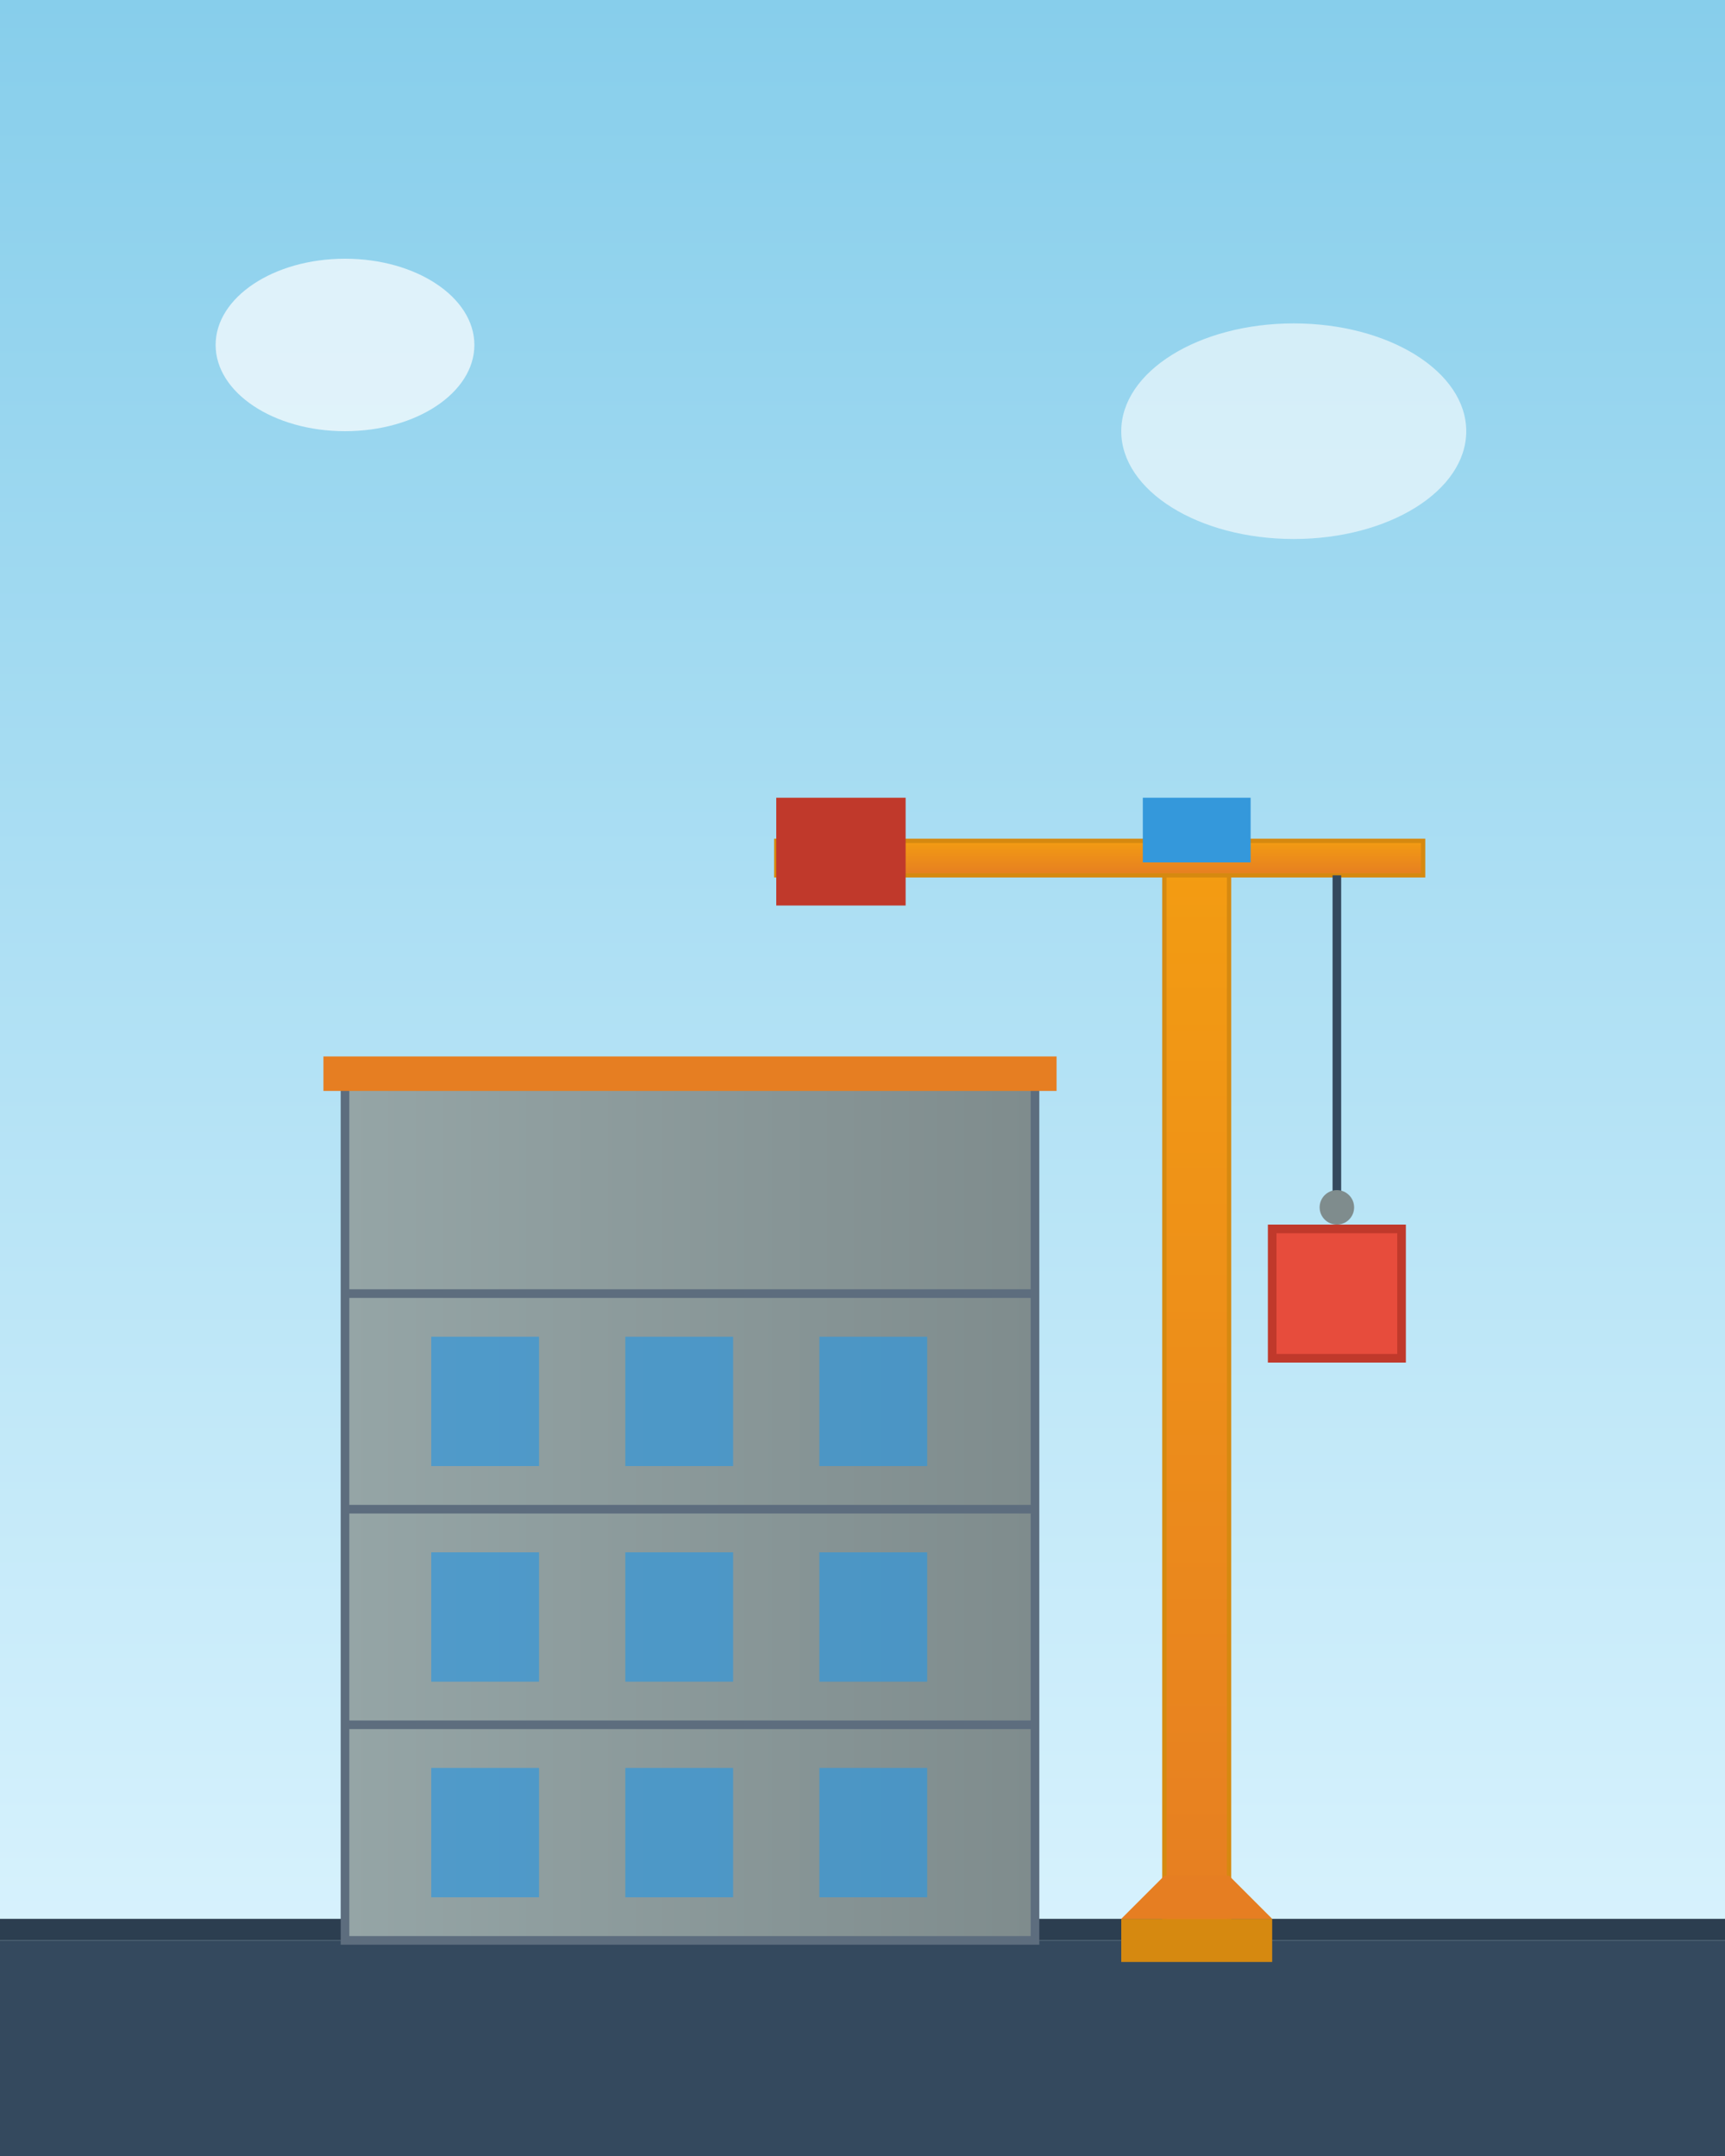 <svg width="400" height="500" viewBox="0 0 400 500" xmlns="http://www.w3.org/2000/svg">
  <rect x="0" y="0" width="400" height="500" fill="#333333" stroke="none"/>
  <defs>
    <linearGradient id="skyGradient" x1="0%" y1="0%" x2="0%" y2="100%">
      <stop offset="0%" style="stop-color:#87CEEB;stop-opacity:1"></stop>
      <stop offset="100%" style="stop-color:#E0F6FF;stop-opacity:1"></stop>
    </linearGradient>
    <linearGradient id="buildingGradient" x1="0%" y1="0%" x2="100%" y2="0%">
      <stop offset="0%" style="stop-color:#95A5A6;stop-opacity:1"></stop>
      <stop offset="100%" style="stop-color:#7F8C8D;stop-opacity:1"></stop>
    </linearGradient>
    <linearGradient id="craneGradient" x1="0%" y1="0%" x2="0%" y2="100%">
      <stop offset="0%" style="stop-color:#F39C12;stop-opacity:1"></stop>
      <stop offset="100%" style="stop-color:#E67E22;stop-opacity:1"></stop>
    </linearGradient>
  </defs>

  <!-- Fondo cielo -->
  <rect width="400" height="500" fill="url(#skyGradient)"></rect>

  <!-- Suelo -->
  <rect x="0" y="450" width="400" height="50" fill="#34495E"></rect>
  <rect x="0" y="445" width="400" height="5" fill="#2C3E50"></rect>

  <!-- Edificio en construcción -->
  <g id="building">
    <!-- Estructura principal -->
    <rect x="80" y="250" width="160" height="200" fill="url(#buildingGradient)" stroke="#5D6D7E" stroke-width="2"></rect>
    <!-- Pisos -->
    <line x1="80" y1="300" x2="240" y2="300" stroke="#5D6D7E" stroke-width="2"></line>
    <line x1="80" y1="350" x2="240" y2="350" stroke="#5D6D7E" stroke-width="2"></line>
    <line x1="80" y1="400" x2="240" y2="400" stroke="#5D6D7E" stroke-width="2"></line>
    <!-- Ventanas -->
    <rect x="100" y="410" width="25" height="30" fill="#3498DB" opacity="0.7"></rect>
    <rect x="145" y="410" width="25" height="30" fill="#3498DB" opacity="0.7"></rect>
    <rect x="190" y="410" width="25" height="30" fill="#3498DB" opacity="0.7"></rect>
    <rect x="100" y="360" width="25" height="30" fill="#3498DB" opacity="0.7"></rect>
    <rect x="145" y="360" width="25" height="30" fill="#3498DB" opacity="0.7"></rect>
    <rect x="190" y="360" width="25" height="30" fill="#3498DB" opacity="0.7"></rect>
    <rect x="100" y="310" width="25" height="30" fill="#3498DB" opacity="0.7"></rect>
    <rect x="145" y="310" width="25" height="30" fill="#3498DB" opacity="0.7"></rect>
    <rect x="190" y="310" width="25" height="30" fill="#3498DB" opacity="0.7"></rect>
    <!-- Viga -->
    <rect x="75" y="245" width="170" height="8" fill="#E67E22"></rect>
  </g>

  <!-- Grúa torre -->
  <g id="crane">
    <!-- Torre vertical -->
    <rect x="270" y="200" width="15" height="250" fill="url(#craneGradient)" stroke="#D68910" stroke-width="1"></rect>
    <!-- Base -->
    <rect x="260" y="445" width="35" height="10" fill="#D68910"></rect>
    <polygon points="260,445 295,445 285,435 270,435" fill="#E67E22"></polygon>
    <!-- Brazo -->
    <rect x="180" y="195" width="150" height="8" fill="url(#craneGradient)" stroke="#D68910" stroke-width="1"></rect>
    <!-- Contrapeso / Cabina -->
    <rect x="180" y="185" width="30" height="25" fill="#C0392B"></rect>
    <rect x="265" y="185" width="25" height="15" fill="#3498DB"></rect>

    <!-- Cable animado -->
    <line x1="310" y1="203" x2="310" y2="280" stroke="#34495E" stroke-width="2">
      <animate attributeName="y2" values="280;350;280" dur="4s" repeatCount="indefinite"></animate>
    </line>
    <!-- Gancho animado -->
    <circle cx="310" cy="280" r="4" fill="#7F8C8D">
      <animate attributeName="cy" values="280;350;280" dur="4s" repeatCount="indefinite"></animate>
    </circle>
  </g>

  <!-- Bloque en movimiento -->
  <g id="block">
    <rect x="295" y="285" width="30" height="30" fill="#E74C3C" stroke="#C0392B" stroke-width="2">
      <animate attributeName="y" values="285;355;285" dur="4s" repeatCount="indefinite"></animate>
    </rect>
  </g>

  <!-- Nubes decorativas -->
  <ellipse cx="80" cy="80" rx="30" ry="20" fill="white" opacity="0.7">
    <animate attributeName="cx" values="80;420;80" dur="30s" repeatCount="indefinite"></animate>
  </ellipse>
  <ellipse cx="300" cy="100" rx="40" ry="25" fill="white" opacity="0.6">
    <animate attributeName="cx" values="300;-40;300" dur="40s" repeatCount="indefinite"></animate>
  </ellipse>
</svg>
